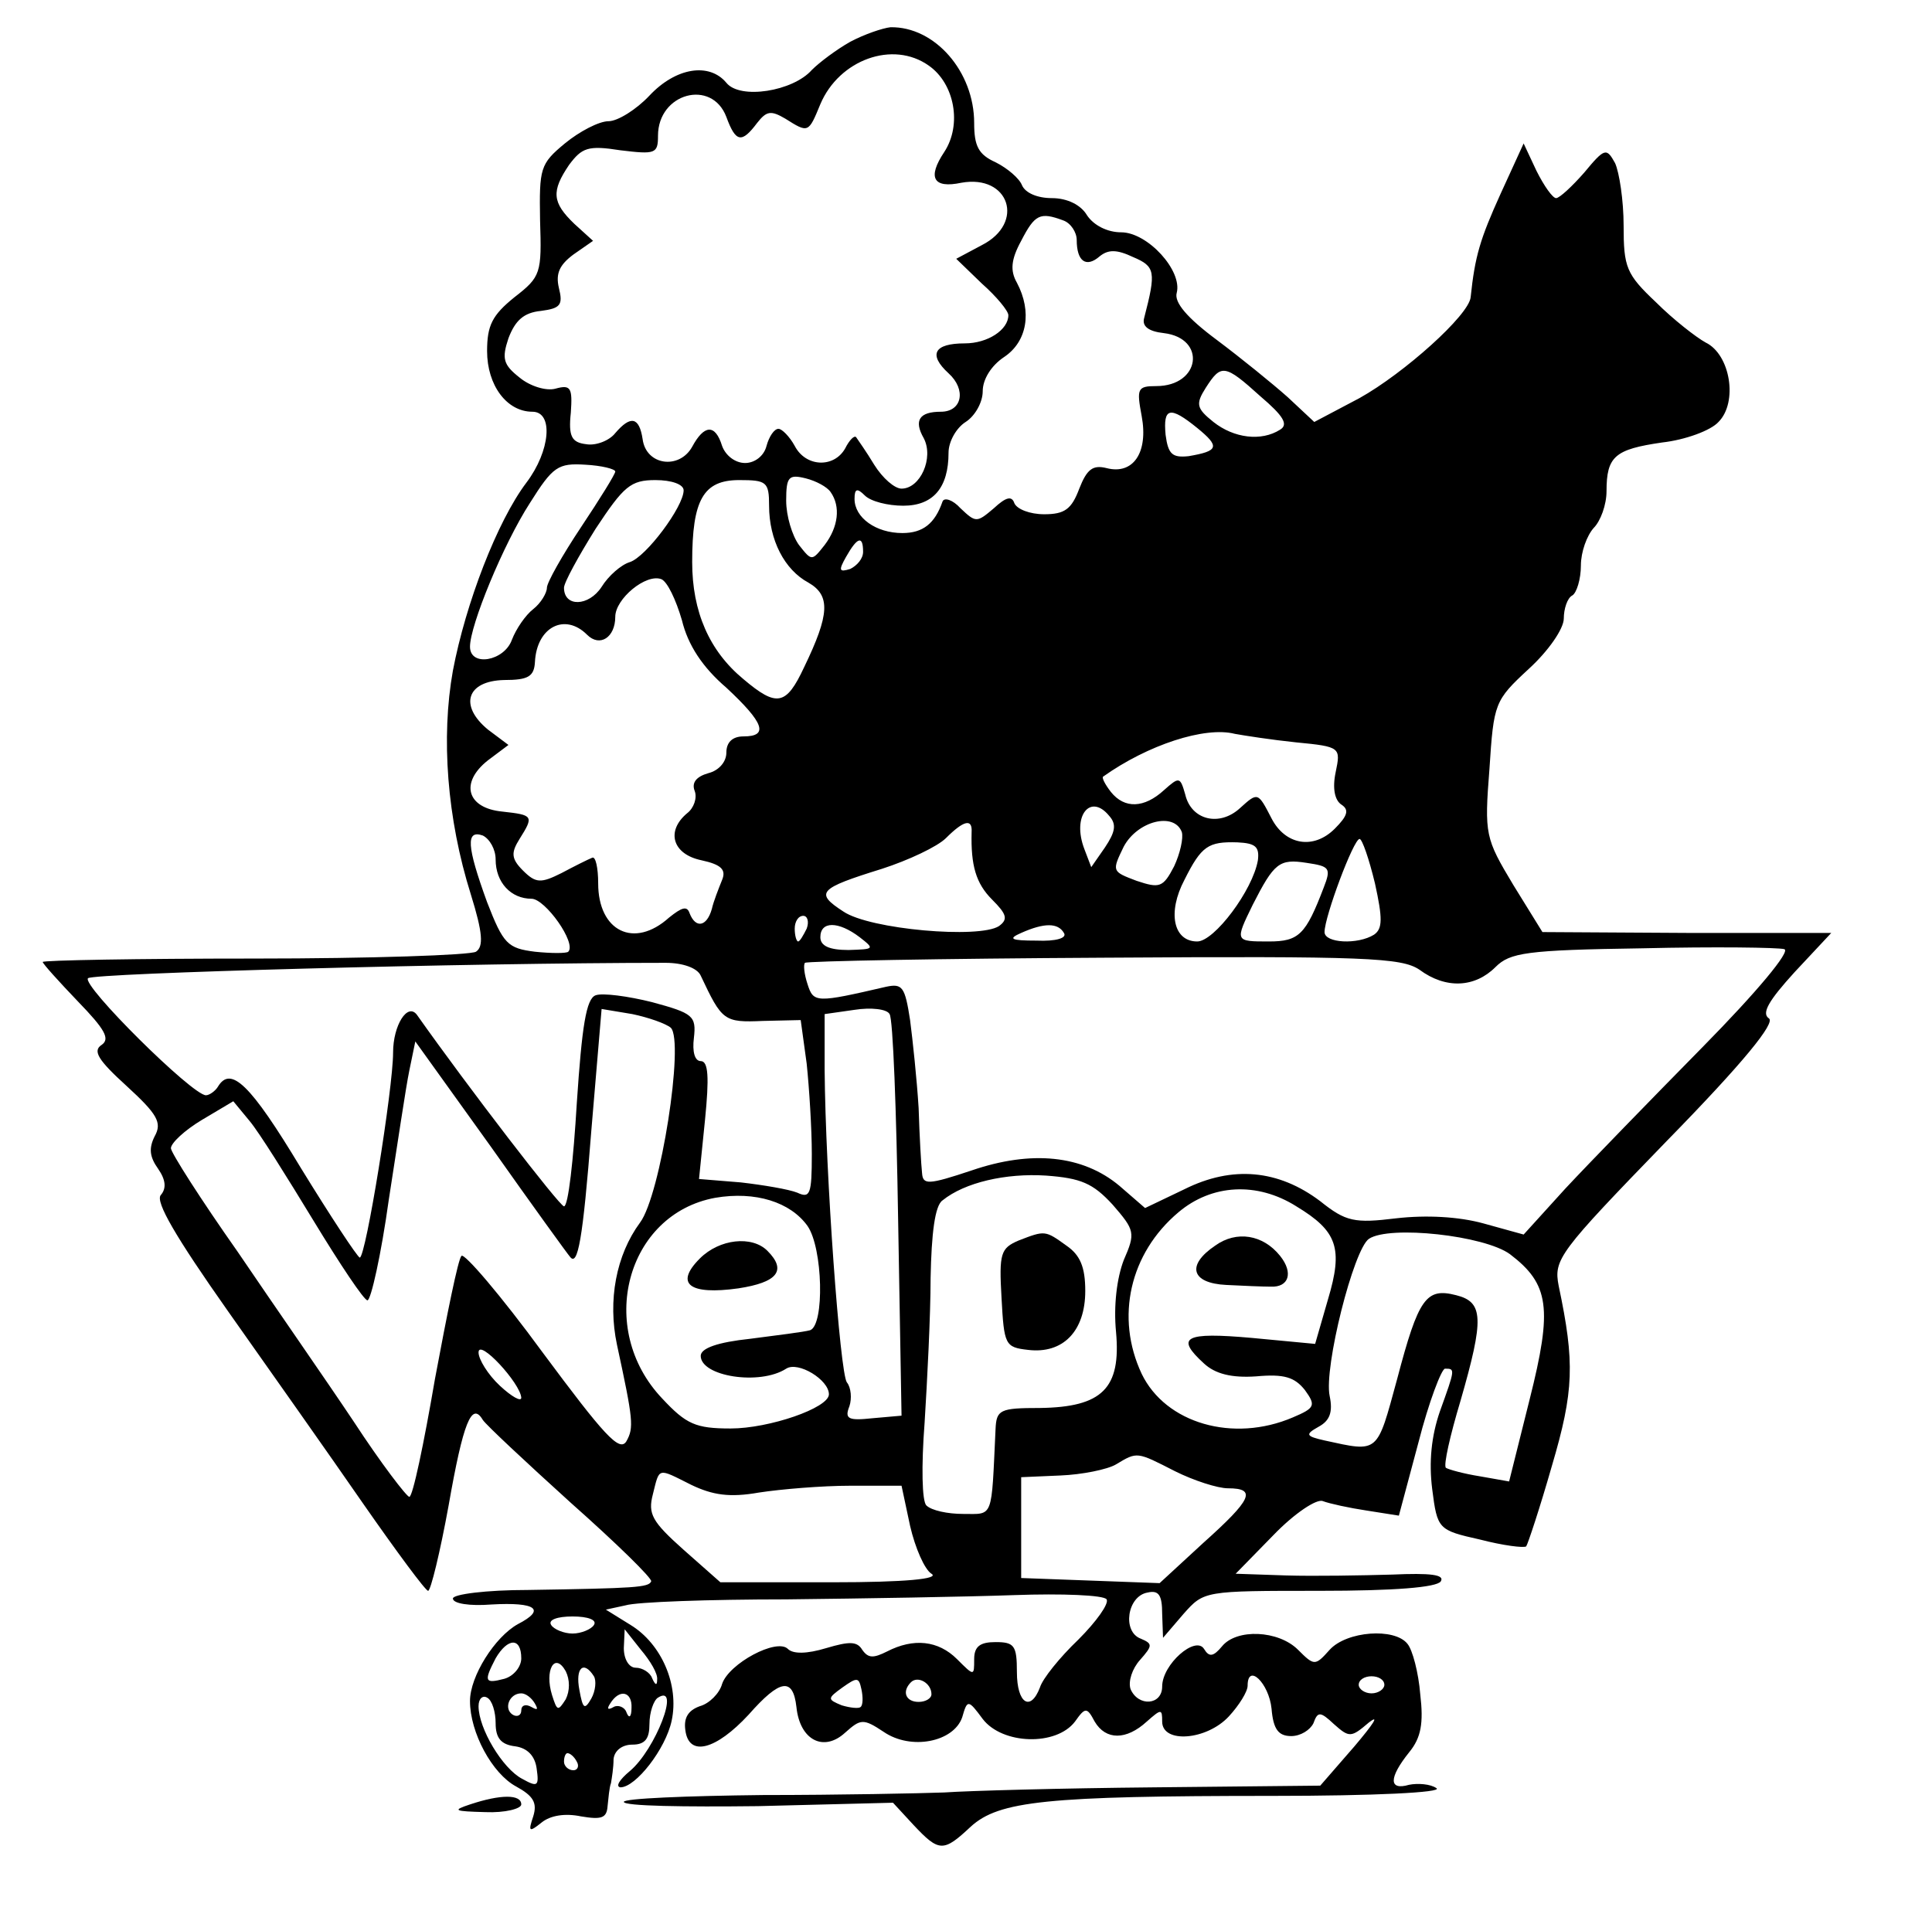 <?xml version="1.0" standalone="no"?>
<!DOCTYPE svg PUBLIC "-//W3C//DTD SVG 20010904//EN"
 "http://www.w3.org/TR/2001/REC-SVG-20010904/DTD/svg10.dtd">
<svg version="1.0" xmlns="http://www.w3.org/2000/svg"
 width="468pt" height="462pt" viewBox="0 0 468 462"
 preserveAspectRatio="xMidYMid meet">
<g transform="translate(0,462) scale(0.207,-0.207)"
fill="#000000" stroke="none">
<path d="M995 2183 c-16 -9 -36 -24 -45 -33 -22 -25 -84 -35 -100 -15 -20 24
-59 18 -90 -15 -15 -16 -37 -30 -48 -30 -11 0 -34 -12 -51 -26 -29 -24 -30
-29 -29 -90 2 -62 1 -66 -30 -90 -26 -21 -32 -33 -32 -63 0 -40 23 -71 53 -71
25 0 21 -46 -7 -83 -34 -45 -71 -141 -86 -220 -14 -78 -7 -173 21 -262 14 -45
15 -61 6 -67 -7 -4 -123 -8 -259 -8 -137 0 -248 -2 -248 -4 0 -2 19 -23 41
-46 32 -33 38 -44 28 -51 -11 -7 -4 -18 29 -48 36 -33 42 -43 33 -59 -7 -14
-6 -24 4 -38 9 -13 10 -23 3 -31 -6 -8 17 -48 79 -136 48 -68 120 -170 158
-225 39 -56 73 -102 76 -102 3 0 14 45 24 100 17 97 27 122 40 100 4 -6 50
-49 103 -97 53 -47 96 -89 94 -92 -3 -7 -18 -8 -144 -10 -49 0 -88 -5 -88 -10
0 -6 20 -9 45 -7 53 3 64 -6 31 -23 -27 -15 -56 -61 -56 -90 0 -37 26 -85 54
-100 20 -11 25 -19 20 -35 -6 -18 -5 -19 10 -7 10 8 27 11 46 7 24 -4 30 -2
31 12 1 9 2 22 4 27 1 6 3 18 3 28 1 10 10 17 22 17 15 0 20 7 20 24 0 14 5
28 10 31 27 17 -3 -61 -33 -86 -12 -10 -17 -18 -11 -19 18 0 53 45 60 78 9 42
-12 90 -48 112 l-29 18 23 5 c13 4 98 7 188 7 91 1 211 3 267 5 56 2 105 0
108 -5 3 -5 -12 -26 -33 -47 -22 -21 -42 -46 -45 -56 -11 -29 -27 -19 -27 18
0 31 -3 35 -25 35 -18 0 -25 -5 -25 -20 0 -20 0 -20 -20 0 -22 22 -51 25 -82
9 -16 -8 -22 -8 -29 2 -6 10 -15 10 -42 2 -23 -7 -39 -7 -45 -1 -13 13 -69
-17 -77 -41 -3 -11 -15 -23 -26 -26 -14 -5 -19 -14 -17 -28 4 -32 36 -23 74
18 37 42 52 44 56 9 4 -39 32 -53 57 -30 18 16 21 17 45 1 32 -22 82 -12 92
17 6 21 7 21 24 -2 23 -30 86 -32 108 -3 12 17 14 17 23 0 13 -22 37 -22 61 0
17 15 18 15 18 0 0 -26 52 -22 78 6 12 13 22 29 22 36 0 27 25 3 28 -27 2 -24
8 -32 23 -32 11 0 22 7 26 15 5 14 8 14 24 -1 18 -16 20 -16 41 2 13 10 5 -2
-17 -28 l-40 -46 -195 -2 c-107 -1 -217 -4 -245 -6 -27 -1 -123 -3 -212 -3
-90 -1 -163 -4 -163 -8 0 -5 71 -6 157 -5 l158 4 24 -26 c30 -32 35 -32 67 -2
33 30 88 36 353 36 119 0 200 4 192 9 -7 5 -22 6 -32 4 -24 -7 -24 8 0 38 14
17 17 34 13 68 -2 25 -9 52 -15 59 -15 19 -71 15 -91 -7 -17 -19 -18 -19 -37
0 -23 23 -72 25 -89 4 -10 -12 -15 -13 -21 -3 -10 16 -49 -18 -49 -44 0 -22
-28 -24 -37 -3 -3 9 2 24 11 34 15 17 15 19 1 25 -22 8 -16 50 8 54 13 3 17
-3 17 -25 l1 -28 24 28 c24 27 24 27 159 27 88 0 137 4 142 11 5 8 -12 10 -57
8 -35 -1 -91 -2 -124 -1 l-59 2 44 45 c25 26 51 43 58 40 8 -3 31 -8 51 -11
l38 -6 23 86 c12 47 27 86 31 86 12 0 12 0 -6 -50 -10 -29 -13 -59 -9 -91 6
-47 7 -48 56 -59 27 -7 51 -10 54 -8 2 3 16 45 30 94 26 88 27 121 8 211 -6
31 0 39 126 169 91 93 128 139 120 144 -9 6 0 21 30 54 l43 46 -169 0 -169 1
-34 55 c-33 55 -34 59 -28 136 5 77 6 80 46 117 23 21 41 47 41 59 0 11 4 24
10 27 5 3 10 19 10 35 0 16 7 35 15 44 8 8 15 27 15 43 0 41 10 49 65 57 27 3
57 14 66 24 23 23 14 79 -15 93 -11 6 -38 27 -58 47 -35 33 -38 41 -38 90 0
29 -5 62 -10 73 -10 18 -12 18 -36 -11 -14 -16 -29 -30 -33 -30 -4 0 -14 14
-23 32 l-15 32 -27 -59 c-24 -53 -30 -73 -35 -121 -2 -21 -78 -89 -130 -118
l-53 -28 -31 29 c-18 16 -55 46 -83 67 -35 26 -50 44 -47 55 7 26 -34 71 -65
71 -16 0 -32 8 -40 20 -7 12 -23 20 -41 20 -17 0 -31 6 -35 15 -3 8 -17 20
-31 27 -20 9 -25 19 -25 46 0 60 -46 113 -98 112 -9 -1 -30 -8 -47 -17z m92
-28 c30 -21 39 -69 18 -101 -20 -30 -13 -43 20 -36 56 10 75 -47 24 -73 l-30
-16 30 -29 c17 -15 31 -32 31 -37 0 -17 -24 -33 -51 -33 -36 0 -43 -13 -19
-35 21 -19 16 -45 -9 -45 -25 0 -32 -10 -20 -31 12 -23 -4 -59 -26 -59 -8 0
-22 12 -32 28 -9 15 -19 29 -21 32 -2 3 -8 -3 -13 -13 -13 -23 -46 -22 -59 3
-6 11 -15 20 -19 20 -5 0 -11 -9 -14 -20 -3 -12 -14 -20 -25 -20 -12 0 -23 9
-27 20 -8 26 -21 25 -35 -1 -15 -27 -54 -22 -58 9 -4 26 -14 28 -32 7 -7 -9
-23 -15 -34 -13 -17 2 -21 9 -18 37 2 29 0 33 -18 28 -11 -3 -30 3 -42 13 -19
15 -21 22 -13 46 8 21 18 30 38 32 23 3 26 7 21 27 -4 17 1 27 17 39 l23 16
-22 20 c-26 25 -27 38 -6 69 15 20 22 23 60 17 41 -5 44 -4 44 17 0 50 63 67
80 22 11 -30 18 -31 36 -7 11 14 16 15 33 5 27 -17 27 -17 41 17 22 52 85 75
127 45z m157 -181 c9 -3 16 -14 16 -23 0 -25 11 -33 27 -19 10 8 20 8 39 -1
26 -11 27 -17 13 -71 -3 -10 5 -16 23 -18 50 -6 43 -62 -9 -62 -22 0 -23 -3
-17 -35 8 -43 -10 -69 -41 -61 -16 4 -23 -1 -32 -24 -9 -24 -17 -30 -41 -30
-17 0 -32 6 -35 13 -3 9 -10 7 -24 -6 -20 -17 -21 -17 -39 0 -9 10 -19 13 -21
8 -9 -26 -23 -37 -47 -37 -31 0 -56 18 -56 40 0 12 3 13 12 4 7 -7 27 -12 45
-12 35 0 53 21 53 62 0 13 9 29 20 36 11 7 20 23 20 36 0 14 10 30 25 40 27
18 33 53 15 87 -8 14 -7 27 5 49 16 31 22 34 49 24z m231 -206 c27 -23 33 -33
23 -39 -22 -14 -54 -10 -78 9 -20 16 -21 21 -9 40 18 28 22 28 64 -10z m-74
-37 c27 -22 25 -27 -10 -33 -19 -2 -24 2 -27 25 -3 32 5 34 37 8z m-681 -51
c0 -3 -18 -32 -40 -65 -22 -33 -40 -65 -40 -71 0 -6 -7 -18 -16 -25 -9 -7 -20
-23 -25 -36 -9 -25 -49 -32 -49 -8 0 25 39 120 70 168 27 43 33 47 65 45 19
-1 35 -5 35 -8z m252 -24 c12 -17 9 -41 -7 -62 -15 -19 -15 -19 -30 0 -8 11
-15 34 -15 52 0 28 3 31 23 26 12 -3 25 -10 29 -16z m-172 2 c0 -19 -44 -78
-63 -84 -10 -3 -25 -16 -33 -29 -15 -23 -44 -24 -44 -1 0 6 17 37 37 69 33 50
41 57 70 57 19 0 33 -5 33 -12z m100 -18 c0 -40 18 -75 46 -90 26 -15 25 -37
-5 -99 -21 -45 -32 -47 -71 -14 -40 33 -60 79 -60 137 0 73 13 96 55 96 32 0
35 -2 35 -30z m110 -54 c0 -8 -7 -16 -15 -20 -13 -4 -14 -2 -5 14 13 23 20 26
20 6z m-212 -80 c7 -29 24 -55 52 -79 44 -41 50 -57 20 -57 -13 0 -20 -7 -20
-19 0 -11 -9 -21 -21 -24 -14 -4 -20 -11 -16 -21 3 -8 -1 -20 -9 -26 -25 -21
-17 -48 17 -55 23 -5 29 -11 24 -23 -4 -10 -10 -25 -12 -34 -6 -21 -19 -23
-26 -5 -3 9 -9 7 -24 -5 -41 -37 -83 -16 -83 40 0 18 -3 32 -7 30 -5 -2 -21
-10 -36 -18 -24 -12 -30 -12 -45 3 -14 14 -14 21 -4 37 17 27 16 28 -20 32
-42 4 -50 34 -17 60 l24 18 -24 18 c-34 28 -25 57 19 58 28 0 35 4 36 21 2 41
35 58 61 32 15 -15 33 -3 33 21 0 21 36 51 54 44 7 -3 17 -24 24 -48z m719
-143 c52 -5 52 -6 46 -35 -4 -19 -1 -33 7 -38 9 -6 7 -13 -8 -28 -25 -25 -58
-19 -74 12 -16 31 -16 31 -37 12 -24 -22 -57 -14 -64 16 -6 21 -7 21 -25 5
-23 -21 -46 -22 -62 -2 -7 9 -11 17 -9 18 52 37 119 59 154 50 11 -2 43 -7 72
-10z m-219 -86 c9 -10 7 -19 -5 -37 l-16 -23 -8 21 c-15 39 7 66 29 39z m-161
-19 c-1 -39 5 -60 24 -79 17 -17 19 -23 8 -31 -23 -15 -151 -4 -182 17 -34 22
-29 27 45 50 31 10 65 26 75 36 21 21 31 23 30 7z m246 0 c2 -7 -2 -25 -9 -40
-13 -25 -17 -26 -44 -17 -29 11 -29 11 -15 40 16 30 59 41 68 17z m-803 -32
c0 -27 18 -46 42 -46 16 0 53 -52 43 -62 -2 -2 -20 -2 -39 0 -32 4 -37 9 -56
58 -24 66 -25 85 -5 78 8 -4 15 -16 15 -28z m892 -1 c-6 -35 -51 -95 -71 -95
-28 0 -35 34 -15 72 20 40 28 45 62 44 21 -1 26 -5 24 -21z m137 -27 c9 -41 9
-53 -1 -60 -19 -12 -58 -10 -58 3 0 18 34 109 41 109 3 0 11 -23 18 -52z m-60
-5 c-21 -55 -29 -63 -64 -63 -40 0 -40 0 -19 43 25 49 31 54 63 49 27 -4 29
-6 20 -29z m-605 -48 c-4 -8 -8 -15 -10 -15 -2 0 -4 7 -4 15 0 8 4 15 10 15 5
0 7 -7 4 -15z m62 -10 c18 -14 17 -14 -13 -15 -23 0 -33 5 -33 15 0 19 21 19
46 0z m239 5 c4 -6 -9 -10 -32 -9 -30 0 -34 2 -18 9 27 12 43 12 50 0z m747
-134 c-60 -61 -132 -135 -160 -165 l-49 -54 -47 13 c-29 8 -67 10 -102 6 -49
-6 -59 -4 -89 20 -49 37 -103 42 -159 14 l-46 -22 -30 26 c-43 36 -103 42
-173 18 -51 -17 -57 -17 -58 -3 -1 9 -3 43 -4 76 -2 33 -7 80 -10 103 -6 39
-9 43 -28 39 -82 -19 -85 -19 -92 3 -4 12 -5 23 -3 25 2 2 159 5 349 6 308 2
349 0 370 -14 31 -23 65 -21 89 3 17 17 36 20 172 22 84 2 159 1 166 -1 8 -2
-32 -50 -96 -115z m-1172 84 c25 -53 27 -55 73 -53 l44 1 7 -51 c3 -29 6 -76
6 -106 0 -47 -2 -52 -17 -45 -10 4 -40 9 -66 12 l-49 4 7 69 c5 50 4 69 -5 69
-7 0 -10 11 -8 27 3 26 -1 29 -49 42 -28 7 -58 11 -66 8 -11 -4 -16 -36 -22
-126 -4 -67 -10 -121 -15 -121 -5 0 -112 139 -172 224 -11 15 -28 -12 -28 -44
0 -42 -32 -240 -39 -240 -3 1 -34 48 -69 105 -59 98 -82 120 -97 95 -3 -5 -10
-10 -14 -10 -16 0 -146 129 -138 137 7 6 445 18 676 18 20 0 37 -6 41 -15z
m231 -285 l4 -230 -34 -3 c-28 -3 -33 -1 -27 14 3 9 2 22 -3 28 -8 11 -25 243
-26 366 l0 65 35 5 c19 3 38 1 41 -5 4 -5 8 -113 10 -240z m-266 224 c16 -16
-12 -196 -36 -228 -28 -38 -38 -91 -27 -143 19 -88 20 -97 11 -113 -8 -13 -26
7 -98 104 -49 67 -92 117 -95 113 -4 -4 -17 -69 -31 -144 -13 -76 -26 -138
-30 -138 -3 0 -33 39 -65 88 -32 48 -94 137 -136 199 -43 61 -78 116 -78 121
0 6 16 21 36 33 l37 22 19 -23 c11 -13 44 -66 75 -117 31 -51 59 -93 63 -93 4
0 16 53 25 118 10 64 20 132 24 151 l7 34 89 -124 c48 -68 90 -126 92 -128 9
-12 15 19 25 148 l12 142 36 -6 c19 -4 39 -11 45 -16z m517 -207 c26 -30 27
-33 13 -65 -8 -21 -12 -53 -9 -84 6 -66 -16 -88 -89 -89 -47 0 -51 -2 -52 -25
-5 -106 -2 -99 -38 -99 -18 0 -37 4 -43 10 -5 5 -6 45 -2 97 3 48 7 125 7 169
1 52 5 85 14 91 26 21 74 32 121 29 41 -3 55 -9 78 -34z m-357 -25 c18 -26 20
-116 3 -122 -7 -2 -39 -6 -70 -10 -38 -4 -58 -11 -58 -20 0 -24 69 -35 100
-15 14 9 50 -13 50 -30 0 -16 -70 -40 -115 -40 -41 0 -52 5 -80 35 -78 82 -42
216 62 235 47 8 88 -5 108 -33z m572 23 c48 -29 55 -49 37 -109 l-15 -52 -74
7 c-79 7 -90 1 -56 -30 13 -12 32 -17 61 -15 33 3 45 -1 57 -16 13 -18 12 -21
-14 -32 -70 -30 -149 -7 -177 51 -31 66 -14 141 43 189 39 33 92 36 138 7z
m250 -56 c46 -35 50 -63 23 -170 l-24 -96 -34 6 c-19 3 -37 8 -40 10 -3 3 5
38 17 78 28 97 27 116 -5 124 -35 9 -44 -3 -69 -98 -24 -88 -21 -86 -85 -72
-22 5 -23 7 -7 16 13 7 17 17 13 36 -7 33 28 172 46 184 24 16 135 4 165 -18z
m-1157 -168 c0 -5 -11 1 -25 14 -14 13 -25 31 -25 39 0 17 49 -36 50 -53z
m765 -86 c22 -11 50 -20 62 -20 34 0 28 -13 -29 -64 l-51 -47 -81 3 -81 3 0
59 0 59 46 2 c25 1 55 7 65 13 25 15 24 15 69 -8z m-566 -16 c25 -12 45 -15
79 -9 26 4 74 8 107 8 l60 0 10 -47 c6 -26 17 -51 25 -56 10 -6 -30 -10 -116
-10 l-131 0 -43 38 c-37 33 -42 42 -36 65 8 32 5 31 45 11z m-114 -164 c-3 -5
-15 -10 -25 -10 -10 0 -22 5 -25 10 -4 6 7 10 25 10 18 0 29 -4 25 -10z m74
-64 c0 -7 -2 -7 -6 2 -2 6 -11 12 -19 12 -8 0 -14 10 -14 23 l1 22 19 -24 c11
-13 20 -28 19 -35z m-159 25 c0 -10 -9 -21 -20 -24 -23 -6 -24 -3 -10 24 14
24 30 25 30 0z m52 -48 c-9 -14 -10 -14 -16 5 -9 29 3 51 16 28 5 -10 5 -23 0
-33z m33 27 c3 -5 2 -17 -3 -26 -8 -14 -10 -12 -14 10 -5 26 5 35 17 16z m312
-36 c-2 -2 -12 -1 -22 2 -17 7 -17 8 1 21 17 12 19 12 22 -2 2 -9 2 -19 -1
-21z m83 15 c0 -5 -7 -9 -15 -9 -15 0 -20 12 -9 23 8 8 24 -1 24 -14z m530 11
c0 -5 -7 -10 -15 -10 -8 0 -15 5 -15 10 0 6 7 10 15 10 8 0 15 -4 15 -10z
m-1040 -45 c0 -17 6 -25 23 -27 14 -2 23 -11 25 -26 3 -21 1 -22 -17 -12 -23
12 -51 59 -51 85 0 9 5 13 10 10 6 -3 10 -17 10 -30z m46 23 c4 -7 3 -8 -4 -4
-7 4 -12 2 -12 -4 0 -6 -5 -8 -10 -5 -11 7 -4 25 10 25 5 0 12 -5 16 -12z
m113 -5 c0 -11 -3 -13 -6 -5 -2 6 -10 9 -15 6 -7 -4 -8 -2 -4 4 11 18 26 14
25 -5z m-64 -63 c3 -5 1 -10 -4 -10 -6 0 -11 5 -11 10 0 6 2 10 4 10 3 0 8 -4
11 -10z"/>
<path d="M1192 780 c-21 -9 -23 -15 -20 -67 3 -55 4 -58 31 -61 41 -5 67 22
67 69 0 28 -6 42 -22 53 -25 18 -25 18 -56 6z"/>
<path d="M819 759 c-30 -30 -12 -43 45 -35 46 7 57 21 34 44 -18 18 -56 14
-79 -9z"/>
<path d="M1422 774 c-34 -23 -28 -44 13 -46 19 -1 43 -2 52 -2 21 -1 27 16 11
36 -20 25 -51 30 -76 12z"/>
<path d="M550 120 c-21 -7 -19 -8 18 -9 23 -1 42 4 42 9 0 12 -24 12 -60 0z"/>
</g>
</svg>
